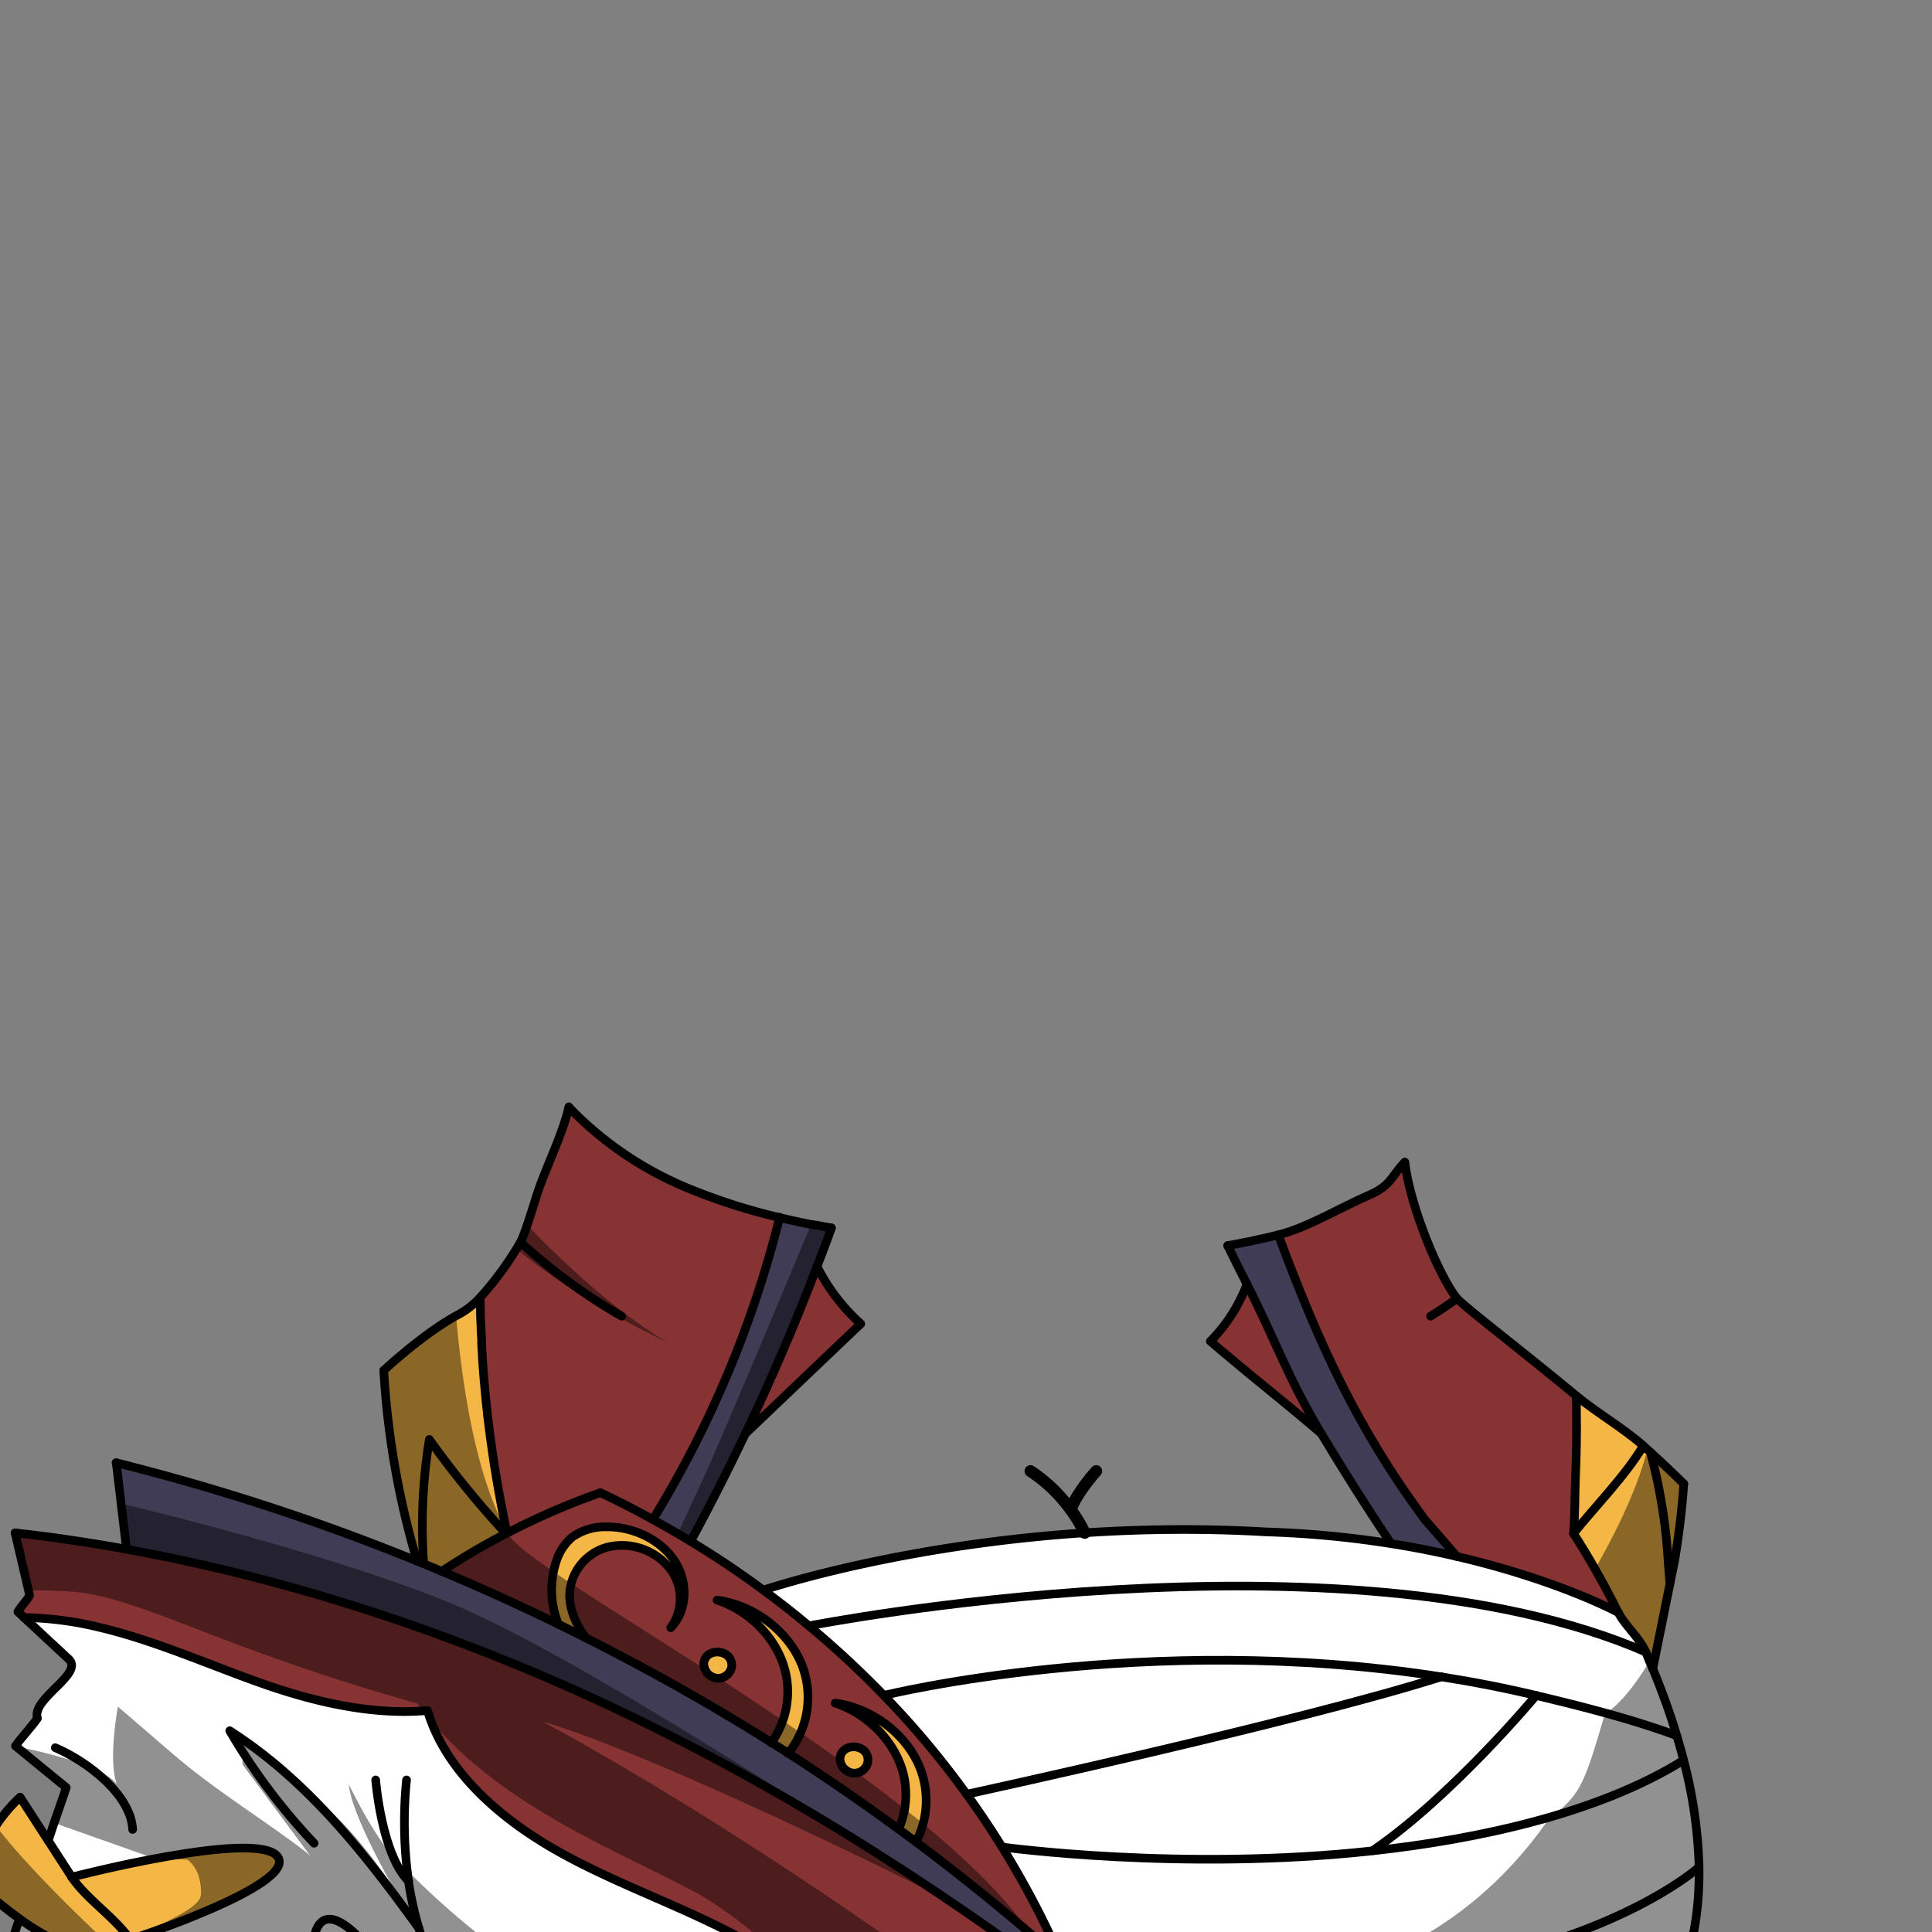 <svg xmlns="http://www.w3.org/2000/svg" viewBox="0 0 432 432">
  <rect x="0" y="0" width="432" height="432" fill="#808080" stroke="none"/>
  <defs>
    <style>.BUNTAI_BEAR_OUTFIT_BEAR_OUTFIT_23_cls-1{isolation:isolate;}.BUNTAI_BEAR_OUTFIT_BEAR_OUTFIT_23_cls-2{fill:#fff;}.BUNTAI_BEAR_OUTFIT_BEAR_OUTFIT_23_cls-3{fill:#f4b645;}.BUNTAI_BEAR_OUTFIT_BEAR_OUTFIT_23_cls-4{fill:#85ff43;}.BUNTAI_BEAR_OUTFIT_BEAR_OUTFIT_23_cls-5{fill:#873233;}.BUNTAI_BEAR_OUTFIT_BEAR_OUTFIT_23_cls-6{fill:#403c56;}.BUNTAI_BEAR_OUTFIT_BEAR_OUTFIT_23_cls-7,.BUNTAI_BEAR_OUTFIT_BEAR_OUTFIT_23_cls-9{fill:none;stroke:#000;stroke-linecap:round;stroke-linejoin:round;}.BUNTAI_BEAR_OUTFIT_BEAR_OUTFIT_23_cls-7{stroke-width:1.93px;}.BUNTAI_BEAR_OUTFIT_BEAR_OUTFIT_23_cls-8{opacity:0.43;mix-blend-mode:multiply;}.BUNTAI_BEAR_OUTFIT_BEAR_OUTFIT_23_cls-9{stroke-width:2.66px;}</style>
  </defs>
  <g class="BUNTAI_BEAR_OUTFIT_BEAR_OUTFIT_23_cls-1">
    <g id="outfit">
      <path class="BUNTAI_BEAR_OUTFIT_BEAR_OUTFIT_23_cls-2" d="M202.1,464.06l0,0s0,0,0,0a3.94,3.94,0,0,0-.36-.45,1.28,1.28,0,0,0-.23-.29c-.27-.36-.56-.72-.86-1.09a.87.87,0,0,0-.13-.15l-.14-.16a3.11,3.11,0,0,0-.23-.28c-.27-.35-.56-.69-.86-1a1.38,1.38,0,0,0-.23-.26,7,7,0,0,0-.44-.54l-.48-.53a4.3,4.3,0,0,0-.41-.47l-.15-.15s0,0,0,0a.08.08,0,0,0,0-.05s0,0,0,0l-.07-.06,0,0c-.15-.18-.31-.34-.47-.53l-.46-.51c-.19-.21-.37-.42-.57-.61s-.3-.32-.46-.49c-.29-.33-.6-.65-.92-1s-.42-.44-.62-.65-.55-.57-.84-.85a2.91,2.91,0,0,0-.31-.3s-.07-.06-.11-.1c-.41-.43-.85-.84-1.28-1.27a1.39,1.39,0,0,0-.21-.21l-.56-.53-.28-.26a7.33,7.33,0,0,0-.64-.59q-.69-.66-1.41-1.29l-.22-.19-.33-.31-.57-.47c-.2-.2-.42-.39-.63-.57s-.43-.38-.66-.56l0,0a.41.41,0,0,1-.1-.09l-.58-.47a1.22,1.22,0,0,0-.26-.22c-.47-.38-.93-.78-1.41-1.14-.21-.18-.43-.36-.66-.53l-.07-.07-.06,0a2,2,0,0,0-.23-.18,2.49,2.49,0,0,0-.31-.23c-.21-.17-.44-.37-.67-.53s-.74-.57-1.11-.84-.77-.59-1.16-.87c-.7-.52-1.41-1-2.12-1.51a1,1,0,0,0-.18-.13l-.48-.33c-.24-.16-.46-.32-.69-.46l0,0c-.3-.22-.62-.42-.92-.62l-.11-.08-1-.67c-.58-.39-1.17-.76-1.77-1.12l-.61-.39-1.13-.67-.54-.33a2,2,0,0,0-.29-.15l-.43-.26-.32-.2-1.34-.76c-13.34-7.46-28-12.35-41.45-19.71-.79-.44-1.58-.88-2.36-1.34l-.6-.35-.77-.47c-.42-.24-.83-.5-1.24-.76l-.83-.53-1-.65-.2-.13a2.29,2.29,0,0,1-.29-.18l-.11-.09a1.38,1.38,0,0,1-.25-.17,3.08,3.08,0,0,1-.48-.32l-.48-.32,0-.05-.61-.42-.4-.28-1.42-1.05-1-.78c-.46-.35-.91-.71-1.35-1.07-.2-.15-.39-.31-.56-.46-.57-.46-1.1-.92-1.64-1.4l-.13-.12c-.57-.5-1.14-1-1.68-1.54-.74-.71-1.46-1.43-2.17-2.17l-.3-.32c-.18-.18-.34-.38-.52-.57l0-.05h0a.28.28,0,0,0-.07-.09.09.09,0,0,1,0-.06c-.12-.13-.24-.24-.34-.37-.61-.67-1.2-1.37-1.75-2.07a.6.6,0,0,1-.11-.12,1.12,1.12,0,0,1-.16-.22l-.81-1-.09-.12c0-.08-.1-.14-.15-.22l-.18-.23a3.34,3.34,0,0,1-.32-.48c-.19-.27-.39-.54-.57-.82l-.18-.27c-.11-.15-.2-.32-.31-.48l-.33-.51a1.26,1.26,0,0,0-.11-.17c-.07-.13-.15-.25-.23-.38a.79.79,0,0,0,0-.09c-.23-.37-.45-.75-.65-1.12s-.42-.75-.61-1.13c0-.09-.1-.18-.14-.28s0,0,0-.05c-.08-.16-.15-.3-.22-.46-.27-.54-.52-1.08-.75-1.64a2,2,0,0,1-.11-.26c-.18-.41-.34-.81-.5-1.23,0-.05-.05-.1-.07-.16-.13-.39-.28-.78-.41-1.17s-.26-.76-.38-1.16l-1,.08-.52,0a4.28,4.28,0,0,1-.52,0c-.3,0-.61,0-.93,0h-.67C80.64,383,69,380.11,58.23,376.3c-11.9-4.23-23.54-9.43-35.81-12.38a76.22,76.22,0,0,0-17.08-2.24h0c3.35,3.13,6.63,6.16,10,9.31,3.52,3.3-8.43,8.81-7,13.23-.77,1.06-1.61,2.07-2.45,3.09s-1.7,2-2.46,3.1c3.88,3.22,7.46,6.07,11.35,9.28-.84,2.6-1.79,5.23-2.69,7.84-.37,1.08-.73,2.17-1.09,3.26-.09.24-.17.5-.26.75L4.32,429.07l0,0c-.17.52-.35,1-.52,1.52s-.34,1-.5,1.53-.33,1-.48,1.53c-.34,1.07-.66,2.16-.95,3.24-.05.16-.08.31-.12.47-.11.41-.22.84-.32,1.25-.13.56-.28,1.13-.41,1.68a.59.59,0,0,1,0,.13c-.1.48,3.79,1,3.71,1.43-.13.71-.28,1.43-.39,2.14,0,.39-.11.78-.16,1.15-.18,1.32-.31,2.64-.39,4,0,.57-.06,1.15-.07,1.73v.05c0,1.06,0,2.12,0,3.2l.52,10H202.1Z" />
      <path class="BUNTAI_BEAR_OUTFIT_BEAR_OUTFIT_23_cls-3" d="M62.11,415.21C66.43,421.55,29,433.73,29,433.73c-3-4.66-10-9.34-13-14C16,419.73,57.8,408.88,62.11,415.21Z" />
      <path class="BUNTAI_BEAR_OUTFIT_BEAR_OUTFIT_23_cls-3" d="M42.47,444.08,42.3,444c-.45-.17-7.62-.35-8-.52-9.59-3.82-22-8.57-29.95-14.45a129.2,129.2,0,0,1-10.18-8.32,31,31,0,0,1,4.93-12.5,36.35,36.35,0,0,1,5.39-6.37c2.08,3.22,4.17,6.46,6.26,9.68q2.64,4.09,5.29,8.18c3,4.67,10,9.34,13.05,14,1.93,3,10.6,6,12.53,9Z" />
      <path class="BUNTAI_BEAR_OUTFIT_BEAR_OUTFIT_23_cls-4" d="M200.93,409c1.29.94,2.56,1.88,3.83,2.83a18.6,18.6,0,0,1-4.21,5.39L197,415A18.43,18.43,0,0,0,200.93,409Z" />
      <path class="BUNTAI_BEAR_OUTFIT_BEAR_OUTFIT_23_cls-4" d="M237.5,438.6c.92,2.14,1.8,4.27,2.64,6.44-12.84-9.73-26-19-39.59-27.78a18.6,18.6,0,0,0,4.21-5.39Q221.74,424.54,237.5,438.6Z" />
      <path class="BUNTAI_BEAR_OUTFIT_BEAR_OUTFIT_23_cls-3" d="M187.85,392.91c.66-3.5,6.64-2.87,6.21,1a3.05,3.05,0,0,1-3.44,2.51A3.28,3.28,0,0,1,187.85,392.91Z" />
      <path class="BUNTAI_BEAR_OUTFIT_BEAR_OUTFIT_23_cls-4" d="M200.93,409s0,0,0,0a18.78,18.78,0,0,1-3.9,5.82L197,415a540.61,540.61,0,0,0-62.87-34.53c-33.72-15.61-69.44-27.43-105.84-34q-.6-5.12-1.21-10.23c-.37-3-.72-6.07-1.08-9.1a496.4,496.4,0,0,1,67.31,22l1.48.59,4,1.67q13.22,5.55,26.13,11.86c2.07,1,4.15,2.05,6.21,3.1q21.24,10.72,41.37,23.4l3.77,2.39c1.82,1.18,3.64,2.36,5.45,3.57,1.32.86,2.64,1.74,3.94,2.63l.52.34,2.33,1.59c3.12,2.13,6.2,4.3,9.27,6.51.13.09.26.18.38.28.48.34.95.69,1.42,1S200.46,408.71,200.93,409Z" />
      <path class="BUNTAI_BEAR_OUTFIT_BEAR_OUTFIT_23_cls-3" d="M157.39,371.7a3.28,3.28,0,0,0,2.76,3.53,3.07,3.07,0,0,0,3.45-2.51C164,368.82,158.05,368.19,157.39,371.7Z" />
      <path class="BUNTAI_BEAR_OUTFIT_BEAR_OUTFIT_23_cls-3" d="M135.58,341.39a12.65,12.65,0,0,0-7.67,2.33,11.66,11.66,0,0,0-3.55,5.45,20.35,20.35,0,0,0,.51,14c2.07,1,4.15,2.05,6.21,3.1-2.41-3.13-4-6.89-3.66-10.59a11.46,11.46,0,0,1,8.89-9.89,13.72,13.72,0,0,1,13.45,4.86,11,11,0,0,1,.22,13.26c3.82-3.9,3.92-10.44.7-15.15S141.38,341.32,135.58,341.39Z" />
      <path class="BUNTAI_BEAR_OUTFIT_BEAR_OUTFIT_23_cls-3" d="M160.34,357.79c7.32,2.4,13.3,8.55,15.17,15.6a19.44,19.44,0,0,1-3.06,16.31c1.27.79,2.52,1.59,3.77,2.39a20,20,0,0,0,3.21-19.48C176.56,365,168.79,358.93,160.34,357.79Z" />
      <path class="BUNTAI_BEAR_OUTFIT_BEAR_OUTFIT_23_cls-3" d="M205.8,395.68c-2.87-7.64-10.64-13.68-19.09-14.82,7.32,2.4,13.32,8.55,15.18,15.59a19.26,19.26,0,0,1-1,12.59c1.29.94,2.56,1.88,3.83,2.83A20,20,0,0,0,205.8,395.68Z" />
      <path class="BUNTAI_BEAR_OUTFIT_BEAR_OUTFIT_23_cls-5" d="M246.44,464.07H202.12l0,0a117.59,117.59,0,0,0-34.94-29.87c-13.34-7.46-28-12.35-41.45-19.7-12.64-7-24.56-16.91-29.34-29.68-.29-.77-.56-1.53-.79-2.32l-1,.07c-12.05.86-24.73-2.14-36.31-6.25-11.91-4.24-23.54-9.43-35.82-12.38a75.41,75.41,0,0,0-17.08-2.23L4,360.4c.73-1.24,2-2.43,2.69-3.67-.08-.36-.18-.73-.26-1.08-1-4.31-2-8.61-3-12.9q12.47,1.39,24.86,3.66c36.4,6.59,72.12,18.41,105.84,34A540.61,540.61,0,0,1,197,415l3.59,2.3,3.35,2.17,1.27.85,1.68,1.11,1.51,1,3.5,2.35.85.57s0,0,0,0h0q14,9.48,27.38,19.68h0A184.09,184.09,0,0,1,246.44,464.07Z" />
      <path class="BUNTAI_BEAR_OUTFIT_BEAR_OUTFIT_23_cls-5" d="M235.48,434.11c-.42-.9-.84-1.8-1.28-2.7q-1.81-3.77-3.79-7.45c-.21-.39-.42-.79-.64-1.18-.84-1.56-1.71-3.1-2.6-4.64q-1.51-2.61-3.11-5.18c-.62-1-1.25-2-1.88-3h0l-.66-1q-2.56-3.94-5.34-7.77-2-2.79-4.12-5.5c-1.41-1.82-2.85-3.6-4.32-5.37h0q-4.8-5.78-10.08-11.22c-1.05-1.08-2.11-2.16-3.18-3.21-.62-.62-1.25-1.23-1.88-1.84s-1.14-1.11-1.72-1.65l-.69-.65-.68-.63-.87-.81-.65-.59-1-.92c-.94-.85-1.89-1.68-2.84-2.5l-.65-.57c-.85-.73-1.7-1.46-2.56-2.17l-.57-.47c-.63-.54-1.28-1.07-1.93-1.59-.83-.68-1.68-1.36-2.53-2q-.79-.63-1.59-1.23l-.42-.32a.1.1,0,0,0-.07-.05l-.48-.38-2.6-1.94c-1.1-.81-2.21-1.62-3.33-2.41-.88-.63-1.76-1.25-2.65-1.86-1.56-1.07-3.13-2.12-4.73-3.16l-1.4-.91c-.68-.44-1.38-.87-2.07-1.3l-2.09-1.28c-.83-.5-1.66-1-2.5-1.49l-.19-.11-.2-.11h0c-.39-.24-.79-.47-1.19-.7l-.12-.07-.44-.26-1.09-.62-.21-.12-2.54-1.4q-5.76-3.17-11.73-6c-1.79.62-3.56,1.28-5.32,2h0l-2.19.88-.29.12-.77.32a3.93,3.93,0,0,0-.43.18l-1.38.58-.65.28-1.4.62c-.34.14-.67.29-1,.45l-.71.32-.36.17-1.67.79-1,.46-1,.48c-.89.43-1.78.88-2.66,1.34l-.18.08-.16.1-.38.19-.19.1a1.18,1.18,0,0,0-.19.11l-.76.39-.2.1-1,.56-.27.14-.24.14c-.75.41-1.49.83-2.23,1.25l-.34.2h0l-1.29.74-.14.08,0,0-.91.54c-.45.26-.89.53-1.33.8-.76.46-1.52.93-2.27,1.41l-.81.51-1,.66-.67.44h0s0,0,0,0l3.28,1.4,2.47,1.07c.83.35,1.65.71,2.47,1.08,1.09.48,2.18,1,3.27,1.46.82.36,1.64.73,2.45,1.11h0l0,0q1.5.67,3,1.38,4.57,2.11,9.11,4.33l-.15-.4c-.14-.36-.26-.72-.37-1.09-.07-.22-.14-.44-.2-.66a3.6,3.6,0,0,1-.12-.44c0-.15-.08-.3-.11-.45a19.61,19.61,0,0,1-.39-2.14l0-.19v-.17c0-.1,0-.2,0-.3,0-.25,0-.51-.06-.76s0-.23,0-.35,0-.23,0-.35a.14.14,0,0,1,0-.09c0-.14,0-.27,0-.41a.06.06,0,0,1,0-.06c0-.18,0-.4,0-.58s0-.53,0-.8a.88.88,0,0,1,0-.16c0-.39.07-.77.13-1.15,0-.22,0-.44.09-.66s0-.21.07-.32a3,3,0,0,1,.07-.32c.12-.58.27-1.16.44-1.72,0-.16.09-.31.14-.45a14.4,14.4,0,0,1,.62-1.53,13.72,13.72,0,0,1,.78-1.45c.14-.23.3-.46.46-.68a9,9,0,0,1,1.08-1.23,6.66,6.66,0,0,1,.62-.56l.2-.14a2.48,2.48,0,0,1,.26-.19,1.59,1.59,0,0,1,.27-.18,9.67,9.67,0,0,1,1-.53,2.72,2.72,0,0,1,.46-.21,4.58,4.58,0,0,1,.46-.2,4.5,4.5,0,0,1,.48-.16l.49-.15a5.73,5.73,0,0,1,.84-.21l.22-.05c.32-.06.64-.12,1-.16s.69-.08,1-.11.69-.05,1-.05a19.43,19.43,0,0,1,8.61,1.95l1,.51s0,0,0,0c.31.18.62.36.92.56s.6.4.89.61a17.65,17.65,0,0,1,1.64,1.36,14,14,0,0,1,1.43,1.56c.22.28.43.56.63.85a13.23,13.23,0,0,1,.88,1.49l.18.38c.14.28.25.56.36.84s.23.63.33.95c0,.05,0,.1,0,.15.07.21.12.42.17.63,0,.06,0,.13,0,.19a8.65,8.65,0,0,1,.16.86c0,.32.09.64.11,1s0,.63,0,.94v0c0,.2,0,.4,0,.61s0,.42-.05.63a5,5,0,0,1-.06.54c0,.19-.06.38-.1.57s-.09.44-.15.66a.83.83,0,0,1,0,.15,2.29,2.29,0,0,1-.08.28q-.09.32-.21.63c-.07.19-.14.37-.22.55a9.1,9.1,0,0,1-.46.94c-.09.17-.19.34-.29.5s-.37.55-.58.82l0,0a8.09,8.09,0,0,1-.67.76,7.49,7.49,0,0,0,.45-.65,7.84,7.84,0,0,0,.41-.69l0-.06c.12-.22.23-.46.33-.69s.14-.35.2-.53l.15-.45a.66.66,0,0,0,.06-.2,2.24,2.24,0,0,0,.1-.37,6.54,6.54,0,0,0,.18-.88c0-.16,0-.33.07-.49a1.15,1.15,0,0,0,0-.26,1.94,1.94,0,0,0,0-.24,11.45,11.45,0,0,0-2.29-7.7,10.74,10.74,0,0,0-1-1.14c-.18-.18-.36-.36-.55-.53s-.19-.17-.3-.25l-.29-.24a11.05,11.05,0,0,0-1.27-.88q-.4-.25-.84-.48a3.17,3.17,0,0,0-.41-.21l-.3-.14a4.83,4.83,0,0,0-.52-.23l-.44-.17a.52.52,0,0,0-.16-.06c-.22-.08-.43-.15-.65-.21l-.48-.14a13.19,13.19,0,0,0-2.56-.44l-.38,0a10.46,10.46,0,0,0-1.12,0h-.22a10.83,10.83,0,0,0-1.29.14l-.67.14-.32.08a7,7,0,0,0-.69.19l-.69.25c-.3.12-.59.25-.88.39l-.09,0a6.51,6.51,0,0,0-.69.39c-.26.15-.51.32-.76.49l-.17.12-.35.28-.14.11,0,0,0,0a10.32,10.32,0,0,0-1.17,1.12,3.65,3.65,0,0,0-.31.36,4.54,4.54,0,0,0-.39.48c-.14.18-.27.36-.39.55l-.08.11a.61.61,0,0,0-.07.1s0,0,0,.05l-.06.1,0,0c0,.08-.09.16-.14.24l-.23.42,0,0a3.78,3.78,0,0,0-.17.35.14.14,0,0,0,0,.06c-.05.1-.09.2-.13.3h0a.13.13,0,0,0,0,.08c-.08.18-.15.35-.21.53l0,.1c-.08.25-.16.49-.23.74s-.13.56-.18.84h0a8.62,8.62,0,0,0-.11.87,10.81,10.81,0,0,0,0,1.71c0,.16,0,.31,0,.47s0,.35.07.52,0,.21,0,.32a4.63,4.63,0,0,0,.09.49c0,.21.09.42.14.63s.09.32.13.49l.22.65c.06.16.11.31.18.47s.2.5.31.75c.19.43.4.85.62,1.27s.33.6.51.89c.08.13.16.26.25.38.18.29.37.57.56.84a.35.35,0,0,0,.05.08h0l.44.6c1.21.6,2.4,1.21,3.6,1.84a1.91,1.91,0,0,1,.28.15l2,1,.37.19c1.45.75,2.88,1.51,4.31,2.28s2.93,1.57,4.38,2.37L149.3,376c1.15.64,2.3,1.28,3.44,1.93,1.49.84,3,1.7,4.46,2.56h0l1,.57,1,.59c.7.4,1.39.81,2.08,1.23l1.06.63.36.21.61.37c.24.13.47.27.71.43h0a.15.15,0,0,1,.07.05l.23.14c1,.61,2,1.23,3.07,1.86h0l5,3.14h0a1.43,1.43,0,0,0,.15-.22h0l.16-.22c.22-.31.42-.62.62-.94s.41-.7.59-1.06a17.33,17.33,0,0,0,.77-1.7,2.81,2.81,0,0,0,.13-.33c0-.12.1-.24.14-.36s0-.11.07-.17h0l0-.13c.09-.26.16-.51.24-.78s.08-.28.13-.43h0c.1-.38.19-.77.27-1.16.05-.21.08-.41.12-.62s0-.31.07-.46l0-.17c0-.1,0-.2,0-.29v0s0,0,0,0a2.11,2.11,0,0,1,0-.26v0c0-.1,0-.2,0-.3,0-.44.07-.88.08-1.32s0-1.06,0-1.58-.1-1.22-.2-1.85h0c-.05-.31-.11-.61-.18-.91s-.06-.3-.1-.45l-.12-.46-.18-.66a20.33,20.33,0,0,0-1.94-4.41c-.18-.3-.36-.6-.55-.89l-.19-.29-.36-.53-.24-.32-.33-.43q-.37-.5-.78-1a2.73,2.73,0,0,0-.23-.25l-.36-.4c-.16-.18-.34-.36-.51-.53l-.52-.52c-.19-.18-.38-.36-.58-.53s-.39-.35-.59-.51-.38-.32-.58-.47l-.6-.46c-.22-.17-.45-.33-.68-.49s-.68-.45-1-.67l-.94-.55-1-.5-1-.46-.44-.18a3.38,3.38,0,0,0-.44-.18c-.38-.15-.76-.28-1.14-.41a22.3,22.3,0,0,1,3.13.65q.48.13,1,.3c.34.1.67.22,1,.35s.65.25,1,.39.64.28.95.43l.86.43,1,.55c.3.18.6.36.89.55s.52.33.77.51.47.33.7.51.67.51,1,.78.61.52.91.79l.48.45a22.87,22.87,0,0,1,1.78,1.91q.27.32.51.63l.36.47q.54.74,1,1.5l.3.5c.19.34.38.68.56,1,.09.17.17.33.25.51l.24.53c.08.18.16.35.23.53l.21.53c.19.5.35,1,.49,1.51.05.17.09.35.14.52.11.42.21.84.28,1.27l.06.34a19,19,0,0,1,.27,3.27c0,.32,0,.64,0,1a11.9,11.9,0,0,1-.1,1.32c0,.13,0,.25-.05.38v0a.41.41,0,0,1,0,.11c0,.2-.06.4-.1.6s-.05.33-.08.49,0,.23-.08.34-.05.22-.07.33a1.67,1.67,0,0,1-.08.3c-.05.24-.12.48-.19.72a1,1,0,0,1-.07.23,1.71,1.71,0,0,1-.09.3,1,1,0,0,1-.08.24c-.12.38-.26.76-.41,1.14l-.14.35,0,0h0a.34.34,0,0,1-.05.11,4,4,0,0,1-.21.47c-.17.38-.36.76-.57,1.13-.11.2-.22.4-.34.6,0,0,0,0,0,.06l-.18.3c-.06.1-.12.2-.19.3l-.33.49-.36.48s0,0-.05.06a3.28,3.28,0,0,1-.27.38.24.24,0,0,1-.06.08l0,.05,0,0-.08.09,0,0h0l1.25.81,1.89,1.23,1.16.76.81.53.34.22,0,0,.46.31.19.13.44.29h0l.46.31,1.51,1h0l1.08.72.26.17.77.53,1.55,1.06h0l.25.18q2.41,1.65,4.8,3.33l1.05.74.28.21a2.4,2.4,0,0,1,.26.18c.1.07.21.14.32.23l2.14,1.52.16.12c.14.1.27.18.39.28l1.24.9,0,0a.21.21,0,0,0,.08.06s0,0,.05,0l0,0,.35.25.2.15.15.11.69.5h0c.11-.23.21-.47.3-.71s.14-.36.2-.54.13-.36.18-.54l.07-.22a3.31,3.31,0,0,0,.12-.42c.05-.17.1-.35.14-.53s.1-.38.13-.56.05-.23.08-.35.08-.4.11-.6a.52.52,0,0,1,0-.11v0s0-.08,0-.13.07-.4.09-.6a1.49,1.49,0,0,0,0-.21l0-.24c0-.31,0-.62.06-.92s0-.73,0-1.1V401c0-.16,0-.33,0-.48s0-.2,0-.3a.13.13,0,0,0,0-.06c0-.34,0-.66-.09-1s-.07-.56-.12-.84-.11-.6-.17-.92c0-.15-.06-.3-.1-.45l-.12-.46-.18-.66a19,19,0,0,0-1-2.56c-.12-.26-.25-.52-.38-.78l-.41-.76c-.13-.23-.26-.46-.4-.68l-.43-.68-.25-.36a22.18,22.18,0,0,0-2-2.53q-.48-.53-1-1a24.11,24.11,0,0,0-5-3.71l-.42-.23c-.24-.14-.49-.26-.74-.38s-.51-.25-.76-.36-.51-.23-.77-.33l-.79-.3c-.21-.09-.42-.16-.63-.23h0c.25,0,.51.07.76.12.53.09,1.05.2,1.57.32s1,.27,1.54.43.86.29,1.29.46l.43.17c.34.14.69.28,1,.44l.95.46.32.17q.54.29,1.08.6l.57.35.56.36.55.38.54.39a25.39,25.39,0,0,1,2,1.69l.47.45.47.47c.31.31.61.63.89,1s.67.8,1,1.21a21.12,21.12,0,0,1,3,5.38c.19.51.36,1,.51,1.56l.1.4a16.09,16.09,0,0,1,.39,1.93c0,.24.08.48.1.72a2.45,2.45,0,0,1,0,.38c0,.26,0,.54.06.8a18,18,0,0,1,0,1.94.61.61,0,0,1,0,.14v0a2.53,2.53,0,0,1,0,.28c0,.39-.06.78-.11,1.16s-.1.8-.18,1.19-.13.69-.22,1a3.15,3.15,0,0,1-.11.44.22.22,0,0,0,0,.08h0c0,.09-.06.19-.1.28a10.23,10.23,0,0,1-.35,1.11,1.42,1.42,0,0,1-.1.29.45.45,0,0,1,0,.11.61.61,0,0,1,0,.12,5.48,5.48,0,0,1-.23.56.31.31,0,0,1,0,.12c0,.08-.07.16-.11.25s-.14.33-.22.5-.24.51-.37.76h0c1.35,1,2.7,2,4,3l.2.15.3.22.15.12.15.12,1.8,1.38s0,0,.05,0l.55.43.41.32h0l.07.05s0,0,0,0q2.24,1.74,4.45,3.5l.06,0,1.1.88c.67.53,1.33,1.07,2,1.61l.12.1,2,1.61q3.39,2.76,6.71,5.6l1.13,1,.08.07a.05.05,0,0,1,0,0h0s0,0,0,0h0l0,0a0,0,0,0,1,0,0h0a.13.13,0,0,1,.07.06l1.73,1.49a.1.1,0,0,1,.05,0c.78.66,1.55,1.33,2.31,2l3,2.69C236.83,437.09,236.17,435.59,235.48,434.11ZM160.39,369.4l.45,0a3,3,0,0,1,.73.16l.34.13a1.24,1.24,0,0,1,.2.1,1.28,1.28,0,0,1,.25.15,2.75,2.75,0,0,1,.65.59,1.37,1.37,0,0,1,.18.24,2.37,2.37,0,0,1,.23.48,2.29,2.29,0,0,1,.12.37,3.39,3.39,0,0,1,.05,1.07,1.13,1.13,0,0,1,0,.18,1.16,1.16,0,0,1,0,.18,1,1,0,0,1-.08.25,1.12,1.12,0,0,1-.11.25,2,2,0,0,1-.11.2,3.32,3.32,0,0,1-.26.36h0a2.76,2.76,0,0,1-.29.3l-.12.1a1.57,1.57,0,0,1-.26.19,2.2,2.2,0,0,1-.26.15,1.23,1.23,0,0,1-.31.14l-.16.06-.16,0s0,0-.07,0l0,0h-.09l-.33.05h0a3,3,0,0,1-.52,0l-.15,0-.28-.05a2.25,2.25,0,0,1-.44-.14s-.05,0-.08,0l0,0-.1-.05,0,0-.1,0,0,0-.05,0,0,0-.15-.09s0,0,0,0l-.15-.12,0,0a2.78,2.78,0,0,1-.71-.72,2.38,2.38,0,0,1-.18-.3,1.19,1.19,0,0,1-.12-.22l-.07-.16h0c0-.09-.06-.17-.08-.25a2.68,2.68,0,0,1-.08-1.16h0a1.59,1.59,0,0,1,.09-.33,2.32,2.32,0,0,1,.26-.6,1.77,1.77,0,0,1,.17-.24l.12-.14.1-.11s0,0,0,0,0-.06.08-.07h0l.21-.17a1.14,1.14,0,0,1,.23-.15l.24-.13a.94.94,0,0,1,.23-.1,2.81,2.81,0,0,1,.69-.18h.1Zm27.43,24v-.18a.66.66,0,0,1,0-.14v0a.66.66,0,0,0,0-.14,2.3,2.3,0,0,1,.41-1,1,1,0,0,1,.12-.16l.09-.11a.41.41,0,0,1,.09-.1l.2-.2a3.7,3.7,0,0,1,.46-.31,1.57,1.57,0,0,1,.32-.15,1.93,1.93,0,0,1,.34-.11l.34-.08.24,0a3.67,3.67,0,0,1,1.58.17l.34.13a3.25,3.25,0,0,1,.45.25,2.75,2.75,0,0,1,.65.59,1.37,1.37,0,0,1,.18.24,2.65,2.65,0,0,1,.23.48,2.29,2.29,0,0,1,.12.37,3.39,3.39,0,0,1,.05,1.07,3,3,0,0,1-.11.52,1.22,1.22,0,0,1-.1.24,1,1,0,0,1-.07.15,3.08,3.08,0,0,1-.32.48l-.06.08-.15.15a2.45,2.45,0,0,1-.46.38l-.27.16-.29.14a1.66,1.66,0,0,1-.29.1l-.08,0-.14,0-.15,0-.18,0H191a2.72,2.72,0,0,1-.42,0,3.07,3.07,0,0,1-1.37-.56l-.24-.19a1.51,1.51,0,0,1-.23-.21,2.09,2.09,0,0,1-.2-.22,1.84,1.84,0,0,1-.17-.22c-.07-.1-.13-.21-.19-.31h0c-.07-.12-.12-.26-.18-.39l-.06-.16a2.57,2.57,0,0,1-.14-.61,1,1,0,0,0,0-.17Z" />
      <path class="BUNTAI_BEAR_OUTFIT_BEAR_OUTFIT_23_cls-2" d="M379.91,417.47c.21,12.68-2.53,25.24-10.25,36.12h0c-2.08,3-6.56,5.79-9.44,8.46a136.9,136.9,0,0,1-24.19,2H264.19c-.51-.42-1-.83-1.52-1.23-1-.83-2-1.66-3-2.48L260,460q-7.37-7.51-15.13-14.7-3.61-3.39-7.35-6.71c-.65-1.51-1.32-3-2-4.49A199.93,199.93,0,0,0,224.07,413q-3.72-6-7.9-11.77-4-5.58-8.44-10.88-4.8-5.78-10.07-11.22a212.32,212.32,0,0,0-16.74-15.54c-3.3-2.78-6.71-5.45-10.19-8h0s49-16.71,112.42-13a221.23,221.23,0,0,1,27.47,2.56c5.43.84,10.49,1.85,15.16,2.94,19.62,4.58,32.16,10.53,35.29,12.11l.35.17.41.22h0c1.34,2.72,4.75,5.66,6.12,8.82h0l.21.49s0,0,0,.06l1.13,2.65c.07.18.15.35.22.53,1.93,4.69,3.79,9.74,5.37,15q.81,2.66,1.51,5.4A104.1,104.1,0,0,1,379.91,417.47Z" />
      <path class="BUNTAI_BEAR_OUTFIT_BEAR_OUTFIT_23_cls-3" d="M376.5,331.79c-.05.86-.12,1.72-.2,2.57-.1,1.28-.23,2.56-.37,3.83-.2,1.92-.44,3.82-.71,5.73-.24,1.72-.5,3.43-.79,5.15h0c0,.09,0,.17-.05.26a178.53,178.53,0,0,1-4.21,20.84q-.41,1.33-.81,2.43c-.31-.78-.69-1.67-1.14-2.66a.14.14,0,0,1,0-.06c-.07-.16-.15-.32-.22-.49h0c-1.22-2.63-4.82-5.81-6.53-9s-3.38-6.34-4.91-9.12l0,0c-2.31-4.18-4.17-7.41-4.56-8.13a.56.56,0,0,0-.05-.08l-.05-.08-.37-.17q.56-6.19.82-12.43.32-7.33.22-14.69c0-1.17,0-2.34-.07-3.51,4.33,3.6,10.78,7.38,15,11.18l.92.83.68.62C371.66,327.1,374.17,329.47,376.5,331.79Z" />
      <path class="BUNTAI_BEAR_OUTFIT_BEAR_OUTFIT_23_cls-6" d="M318.57,339.74l7.22,8.31c-4.67-1.09-9.73-2.1-15.16-2.94l.05-.48q-7.94-11.89-15.25-24.1c-7.35-12.23-10.2-20.75-16.61-33.39h0c-1.47-2.86-2.9-5.72-4.3-8.61,3.81-.68,7.59-1.47,11.31-2.4C294.73,299.94,303.11,318.8,318.57,339.74Z" />
      <path class="BUNTAI_BEAR_OUTFIT_BEAR_OUTFIT_23_cls-6" d="M185.91,274.57c-1,2.89-2.11,5.75-3.22,8.62h0q-7.24,19-16,37.33-5.8,12.21-12.24,24.1-4.19-2.55-8.5-4.89a240.17,240.17,0,0,0,28.34-67.57C178.14,273.1,182,273.89,185.91,274.57Z" />
      <path class="BUNTAI_BEAR_OUTFIT_BEAR_OUTFIT_23_cls-5" d="M278.82,287.14a36.28,36.28,0,0,1-8.18,12.77c9.61,8.19,15.17,12.43,24.79,20.62C288.08,308.3,285.23,299.78,278.82,287.14Z" />
      <path class="BUNTAI_BEAR_OUTFIT_BEAR_OUTFIT_23_cls-5" d="M166.7,320.53q12.9-12.28,25.77-24.56a43.27,43.27,0,0,1-9.78-12.77Q175.45,302.16,166.7,320.53Z" />
      <path class="BUNTAI_BEAR_OUTFIT_BEAR_OUTFIT_23_cls-3" d="M113.44,342.73l-.18.08-.17.09-.37.2-.19.1c-.16.07-.31.16-.47.24l-.48.26-.2.1-1,.56-.27.14-.24.14c-.75.41-1.49.83-2.23,1.25l-.34.19-.16.1c-.35.19-.7.39-1,.6l-.1.05-.14.08,0,0-.91.54c-.45.26-.89.53-1.33.8-.76.46-1.52.93-2.27,1.41s-1.2.77-1.8,1.17l-.67.44h0l-.06,0-4-1.67-.73-.3-.74-.29a188.23,188.23,0,0,1-7.45-42.64c4.8-4.42,11.06-9.39,16-12.11l.94-.5a18.75,18.75,0,0,0,4.64-3.69c0,.93,0,1.85.07,2.78q0,1.79.12,3.57c0,1,.08,2,.14,3,0,.33,0,.65,0,1,.05,1,.11,2,.18,2.93,0,.11,0,.22,0,.32.06.88.12,1.76.19,2.63s.12,1.57.19,2.36c0,.17,0,.34.05.5.1,1.18.21,2.37.33,3.55,0,0,0,.07,0,.1.11,1,.22,2.06.34,3.08,0,.37.07.73.12,1.09.13,1.11.27,2.23.42,3.34.09.73.19,1.46.29,2.19a2.63,2.63,0,0,0,.06.39c.18,1.32.37,2.65.58,4,0,.25.07.49.11.74.11.68.22,1.37.34,2.06Q112,336.25,113.44,342.73Z" />
      <path class="BUNTAI_BEAR_OUTFIT_BEAR_OUTFIT_23_cls-5" d="M361.84,360.55l-.41-.21-.06,0-.1-.06-.11-.05-.08,0h0l-1.53-.74-.23-.11-.16-.08c-.44-.2-.92-.43-1.46-.66l-.7-.32-.74-.32-.8-.35-.85-.36-.9-.37c-.61-.25-1.26-.52-1.94-.78l-2.15-.83-.17-.06-1-.38-.23-.08-.93-.34-.36-.13-1.44-.51-.72-.25-2.33-.78-1.61-.52h0l-.19-.07-1.47-.46h0c-1.14-.35-2.31-.7-3.53-1l-1.85-.52-1.62-.44-2.25-.59c-1.33-.34-2.69-.67-4.09-1l-7.22-8.31c-15.45-20.94-23.83-39.8-32.73-63.62,6.47-1.59,14.13-6.24,20.16-8.83,5.11-2.21,4.94-4.06,8.11-7.42,1.23,10.15,7.77,25.67,11.68,30.5,2.86,2.82,14.28,11.48,26.65,21.73,0,1.17.05,2.34.07,3.51q.09,7.35-.22,14.69-.25,6.22-.82,12.43l.37.17.05.08c.12.17.41.61.84,1.29l.35.56c.34.54.75,1.19,1.2,1.94.18.29.36.6.55.92.35.58.72,1.2,1.1,1.87l.75,1.31c.39.66.78,1.37,1.19,2.11l.61,1.1C359.53,356,360.67,358.2,361.84,360.55Z" />
      <path class="BUNTAI_BEAR_OUTFIT_BEAR_OUTFIT_23_cls-5" d="M107.37,290.12c.56-.57,1.1-1.18,1.64-1.81l1.08-1.3c.42-.52.83-1.05,1.22-1.58l.71-1c.94-1.3,1.78-2.55,2.47-3.61.13-.19.25-.38.36-.56.46-.72.84-1.33,1.11-1.78l.12-.2.33-.55.08-.15a2.31,2.31,0,0,0,.17-.35l.08-.17c.11-.26.27-.65.48-1.21.06-.15.12-.32.19-.51l.24-.7.55-1.6c.13-.39.28-.82.43-1.28.06-.2.13-.41.2-.62.34-1.05.72-2.27,1.16-3.69,1.75-5.71,5.91-13.87,7.25-20A78.32,78.32,0,0,0,154.71,266a133,133,0,0,0,19.59,6.2A240.17,240.17,0,0,1,146,339.74q-5.76-3.17-11.73-6c-1.79.62-3.56,1.28-5.32,2h0c-.76.29-1.52.6-2.28.91-1,.4-2,.82-3,1.24-3.47,1.49-6.87,3.11-10.21,4.83q-1.39-6.48-2.47-13c-.12-.69-.23-1.38-.34-2.06,0-.25-.08-.49-.11-.74-.21-1.32-.4-2.65-.58-4a2.63,2.63,0,0,1-.06-.39c-.1-.73-.2-1.46-.29-2.19-.15-1.11-.29-2.23-.42-3.34,0-.36-.09-.72-.12-1.09-.12-1-.23-2-.34-3.08,0,0,0-.06,0-.1-.12-1.18-.23-2.37-.33-3.55,0-.16,0-.33-.05-.5-.07-.79-.13-1.57-.19-2.36s-.13-1.75-.19-2.63c0-.1,0-.21,0-.32-.07-1-.13-1.95-.18-2.93,0-.31,0-.63,0-1-.06-1-.1-2-.14-3q-.08-1.78-.12-3.57c0-.93-.06-1.85-.07-2.78Z" />
      <path class="BUNTAI_BEAR_OUTFIT_BEAR_OUTFIT_23_cls-6" d="M260,460l-.33.35q-9.6-7.83-19.5-15.31h0q-13.42-10.19-27.38-19.68h0s0,0,0,0l-.85-.57c-1.16-.81-2.33-1.58-3.5-2.35l-1.51-1c-.57-.39-1.12-.76-1.68-1.11l-1.27-.85-3.35-2.17L197,415a540.61,540.61,0,0,0-62.87-34.53c-33.72-15.61-69.44-27.43-105.84-34q-.6-5.12-1.21-10.23c-.37-3-.72-6.07-1.08-9.1a496.4,496.4,0,0,1,67.31,22l1.48.59,4,1.67q13.22,5.55,26.13,11.86c2.07,1,4.15,2.05,6.21,3.1q21.24,10.72,41.37,23.4l3.77,2.39c1.82,1.18,3.64,2.36,5.45,3.57,1.32.86,2.64,1.74,3.94,2.63l.52.34,2.33,1.59c3.12,2.13,6.2,4.3,9.27,6.51.13.09.26.18.38.28.48.34.95.69,1.42,1s.93.67,1.4,1c1.29.93,2.56,1.88,3.83,2.83,1.62,1.21,3.22,2.42,4.82,3.66,1.21.9,2.41,1.83,3.59,2.77q3.89,3,7.67,6.1l2.43,2c1.17,1,2.31,1.91,3.46,2.88s2.28,1.93,3.42,2.9l.06.05.06.06q3.64,3.12,7.22,6.31,3.73,3.31,7.35,6.71Q252.61,452.5,260,460Z" />
      <path class="BUNTAI_BEAR_OUTFIT_BEAR_OUTFIT_23_cls-7" d="M260,460q-7.37-7.51-15.12-14.71-3.63-3.39-7.35-6.71-15.72-14-32.74-26.73c-1.27-.95-2.54-1.89-3.83-2.83q-12.08-8.84-24.71-17c-1.25-.8-2.5-1.6-3.77-2.39Q152.37,377,131.08,366.29c-2.06-1.05-4.14-2.08-6.21-3.1q-12.9-6.3-26.13-11.86l-4-1.67-1.48-.59a496.4,496.4,0,0,0-67.31-22" />
      <path class="BUNTAI_BEAR_OUTFIT_BEAR_OUTFIT_23_cls-7" d="M3.38,342.75q12.47,1.39,24.86,3.66c36.4,6.59,72.12,18.41,105.84,34A540.61,540.61,0,0,1,197,415l3.59,2.3,3.35,2.17,1.27.85c.56.35,1.11.72,1.68,1.11l1.51,1c1.17.77,2.34,1.54,3.5,2.35l.85.57s0,0,0,0h0q14,9.48,27.38,19.68" />
      <path class="BUNTAI_BEAR_OUTFIT_BEAR_OUTFIT_23_cls-7" d="M26,327.08c.36,3,.71,6.06,1.08,9.1.4,3.41.81,6.82,1.21,10.23" />
      <path class="BUNTAI_BEAR_OUTFIT_BEAR_OUTFIT_23_cls-7" d="M357.9,464.07H4.21l-.51-10c-.05-1.07-.06-2.13,0-3.19v-.05c0-.59,0-1.16.08-1.73.07-1.35.21-2.67.39-4,0-.38.1-.75.17-1.14.11-.72.24-1.44.38-2.16.09-.47-3.82-.94-3.71-1.42l0-.13c.12-.56.26-1.12.4-1.68.1-.41.21-.84.32-1.25l.12-.47c.29-1.09.6-2.17,1-3.24.15-.51.3-1,.48-1.53s.34-1,.5-1.52l.53-1.53" />
      <path class="BUNTAI_BEAR_OUTFIT_BEAR_OUTFIT_23_cls-7" d="M3.38,342.75c1,4.29,2,8.59,3,12.89.08.37.17.73.25,1.09C5.91,358,4.69,359.16,4,360.4c.46.43.92.87,1.37,1.28,3.35,3.13,6.63,6.16,10,9.31,3.52,3.3-8.43,8.81-7,13.23-.75,1.06-1.61,2.07-2.45,3.09s-1.7,2-2.46,3.1c3.88,3.22,7.46,6.07,11.35,9.28-.84,2.6-1.79,5.23-2.69,7.84-.37,1.08-.73,2.17-1.08,3.26-.1.24-.18.5-.27.75" />
      <path class="BUNTAI_BEAR_OUTFIT_BEAR_OUTFIT_23_cls-7" d="M42.47,444.08,42.3,444c-.45-.17-7.62-.35-8-.52-9.59-3.82-22-8.57-29.95-14.45a129.2,129.2,0,0,1-10.18-8.32,31,31,0,0,1,4.93-12.5,36.35,36.35,0,0,1,5.39-6.37c2.08,3.22,4.17,6.46,6.26,9.68q2.64,4.09,5.29,8.18c3,4.67,10,9.34,13.05,14,1.93,3,10.6,6,12.53,9Z" />
      <path class="BUNTAI_BEAR_OUTFIT_BEAR_OUTFIT_23_cls-7" d="M93.68,431.18c-12-16.57-24.8-33-42.31-44.18a136.57,136.57,0,0,0,18.86,25.15" />
      <path class="BUNTAI_BEAR_OUTFIT_BEAR_OUTFIT_23_cls-7" d="M29.66,409.07c-.37-7.6-9.79-15.06-17.3-18.28" />
      <path class="BUNTAI_BEAR_OUTFIT_BEAR_OUTFIT_23_cls-7" d="M5.34,361.69a76.13,76.13,0,0,1,17.08,2.23c12.27,2.95,23.91,8.15,35.81,12.38s25,7.28,37.35,6.18c4.14,13.89,16.73,24.63,30.13,32s28.11,12.24,41.45,19.7a117.27,117.27,0,0,1,35,29.89" />
      <path class="BUNTAI_BEAR_OUTFIT_BEAR_OUTFIT_23_cls-7" d="M134.24,333.78a159.89,159.89,0,0,0-20.8,9,2.81,2.81,0,0,0-.35.17,153.14,153.14,0,0,0-14.35,8.43" />
      <path class="BUNTAI_BEAR_OUTFIT_BEAR_OUTFIT_23_cls-7" d="M134.24,333.78q6,2.79,11.72,6,4.31,2.34,8.5,4.89c5.59,3.39,11,7,16.27,10.92,3.48,2.56,6.89,5.22,10.19,8a210.71,210.71,0,0,1,16.74,15.54q5.26,5.43,10.08,11.22,4.41,5.31,8.43,10.88,4.17,5.76,7.9,11.77a199.93,199.93,0,0,1,11.41,21.15q1,2.24,2,4.49" />
      <path class="BUNTAI_BEAR_OUTFIT_BEAR_OUTFIT_23_cls-7" d="M107.37,290.12q0,1.39.06,2.79,0,1.79.12,3.57c0,1,.08,2,.14,3,0,.33,0,.65,0,1,.05,1,.11,2,.18,2.93,0,.11,0,.22,0,.32.06.88.12,1.76.19,2.63s.12,1.57.19,2.36c0,.17,0,.34.05.5.1,1.18.21,2.37.33,3.55,0,0,0,.07,0,.1.11,1,.22,2.06.34,3.08,0,.37.07.73.12,1.09.13,1.11.27,2.23.42,3.34.09.73.19,1.46.29,2.19a2.63,2.63,0,0,0,.06.39c.18,1.32.37,2.65.58,4,0,.25.07.49.11.74.11.68.22,1.37.34,2.06q1.07,6.51,2.47,13" />
      <path class="BUNTAI_BEAR_OUTFIT_BEAR_OUTFIT_23_cls-7" d="M85.81,306.43a188.23,188.23,0,0,0,7.45,42.64" />
      <path class="BUNTAI_BEAR_OUTFIT_BEAR_OUTFIT_23_cls-7" d="M185.91,274.57l-2.68-.49-.89-.17-.14,0-.56-.11-.26,0-1.29-.27c-1-.2-2-.42-3-.64s-1.87-.42-2.8-.65a133,133,0,0,1-19.59-6.2,78.32,78.32,0,0,1-27.47-18.44" />
      <path class="BUNTAI_BEAR_OUTFIT_BEAR_OUTFIT_23_cls-7" d="M182.69,283.2q-7.24,19-16,37.33-5.8,12.21-12.24,24.1" />
      <path class="BUNTAI_BEAR_OUTFIT_BEAR_OUTFIT_23_cls-7" d="M185.91,274.57c-1,2.89-2.11,5.75-3.22,8.62" />
      <path class="BUNTAI_BEAR_OUTFIT_BEAR_OUTFIT_23_cls-7" d="M146,339.74a240.17,240.17,0,0,0,28.34-67.57" />
      <path class="BUNTAI_BEAR_OUTFIT_BEAR_OUTFIT_23_cls-7" d="M182.69,283.19h0A43.27,43.27,0,0,0,192.47,296q-12.9,12.27-25.77,24.56" />
      <path class="BUNTAI_BEAR_OUTFIT_BEAR_OUTFIT_23_cls-7" d="M94.74,349.66A120.4,120.4,0,0,1,96,321.87a216.51,216.51,0,0,0,17.09,21" />
      <path class="BUNTAI_BEAR_OUTFIT_BEAR_OUTFIT_23_cls-7" d="M116.41,277.77A125.55,125.55,0,0,0,139,294.3" />
      <path class="BUNTAI_BEAR_OUTFIT_BEAR_OUTFIT_23_cls-7" d="M351.83,342.9c.37-4.13.28-8.45.45-12.6q.33-7.33.22-14.69c0-1.17,0-2.34-.07-3.51" />
      <path class="BUNTAI_BEAR_OUTFIT_BEAR_OUTFIT_23_cls-7" d="M85.81,306.43c5.11-4.71,11.88-10,16.91-12.61a18.85,18.85,0,0,0,4.65-3.7,74,74,0,0,0,9-12.35l.08-.15s.7-1.05,3.5-10.13c1.75-5.71,5.91-13.87,7.25-20" />
      <path class="BUNTAI_BEAR_OUTFIT_BEAR_OUTFIT_23_cls-7" d="M376.5,331.79c-2.33-2.32-4.84-4.69-7.45-7.06l-1.6-1.45c-4.24-3.8-10.69-7.58-15-11.18-12.37-10.25-23.79-18.91-26.65-21.73-3.91-4.83-10.45-20.35-11.68-30.5" />
      <path class="BUNTAI_BEAR_OUTFIT_BEAR_OUTFIT_23_cls-7" d="M376.5,331.79c-.05.86-.12,1.72-.2,2.57-.1,1.28-.23,2.56-.37,3.83-.2,1.92-.44,3.82-.71,5.73-.24,1.72-.5,3.43-.79,5.15l-.06.26-4.21,20.84-.6,3" />
      <path class="BUNTAI_BEAR_OUTFIT_BEAR_OUTFIT_23_cls-7" d="M274.52,278.52c3.8-.68,7.58-1.47,11.31-2.4,6.47-1.59,14.13-6.24,20.16-8.83,5.11-2.21,4.94-4.06,8.11-7.42" />
      <path class="BUNTAI_BEAR_OUTFIT_BEAR_OUTFIT_23_cls-7" d="M278.82,287.13c-1.47-2.86-2.9-5.72-4.3-8.61" />
      <path class="BUNTAI_BEAR_OUTFIT_BEAR_OUTFIT_23_cls-7" d="M310.68,344.63q-7.94-11.89-15.25-24.1c-7.35-12.23-10.2-20.75-16.61-33.39" />
      <path class="BUNTAI_BEAR_OUTFIT_BEAR_OUTFIT_23_cls-7" d="M285.83,276.12c8.9,23.82,17.28,42.68,32.74,63.62l7.22,8.31" />
      <path class="BUNTAI_BEAR_OUTFIT_BEAR_OUTFIT_23_cls-7" d="M295.43,320.53c-9.62-8.19-15.18-12.43-24.79-20.62a36.28,36.28,0,0,0,8.18-12.77h0" />
      <path class="BUNTAI_BEAR_OUTFIT_BEAR_OUTFIT_23_cls-7" d="M369.66,453.59c7.72-10.88,10.46-23.44,10.25-36.12a104.1,104.1,0,0,0-3.46-23.92q-.7-2.74-1.51-5.4c-1.58-5.29-3.44-10.34-5.37-15-.07-.18-.15-.35-.22-.53l-1.13-2.65s0,0,0-.06l-.21-.49h0c-1.37-3.16-4.78-6.1-6.12-8.82" />
      <path class="BUNTAI_BEAR_OUTFIT_BEAR_OUTFIT_23_cls-7" d="M369.05,324.73A121.13,121.13,0,0,1,373,349.06l.39,5.13" />
      <path class="BUNTAI_BEAR_OUTFIT_BEAR_OUTFIT_23_cls-7" d="M367.45,323.28c-4.09,6.82-10.63,13.38-15.62,19.62l.1.16c.14.2.41.61.79,1.21l.35.56c.34.54.75,1.19,1.2,1.94l.55.92c.35.58.72,1.2,1.1,1.87.25.42.5.85.75,1.31.39.66.78,1.37,1.19,2.11l.61,1.1c1.06,1.95,2.2,4.12,3.37,6.47" />
      <path class="BUNTAI_BEAR_OUTFIT_BEAR_OUTFIT_23_cls-7" d="M325.78,290.37q-2.88,2.06-5.9,3.93" />
      <path class="BUNTAI_BEAR_OUTFIT_BEAR_OUTFIT_23_cls-7" d="M116.77,464.07a65.07,65.07,0,0,1-14.92-15.59,63.9,63.9,0,0,1-8.17-17.29h0a72.5,72.5,0,0,1-2.33-10.5A95,95,0,0,1,90.9,398" />
      <path class="BUNTAI_BEAR_OUTFIT_BEAR_OUTFIT_23_cls-7" d="M124.87,363.19a20.35,20.35,0,0,1-.51-14,11.66,11.66,0,0,1,3.55-5.45,12.67,12.67,0,0,1,7.67-2.33c5.8-.07,11.87,2.68,15.1,7.39s3.12,11.25-.7,15.15a11,11,0,0,0-.22-13.26,13.72,13.72,0,0,0-13.45-4.86,11.46,11.46,0,0,0-8.89,9.89c-.33,3.7,1.25,7.46,3.66,10.59" />
      <path class="BUNTAI_BEAR_OUTFIT_BEAR_OUTFIT_23_cls-7" d="M172.45,389.7a19.45,19.45,0,0,0,3.06-16.31c-1.87-7.05-7.85-13.2-15.17-15.6,8.45,1.14,16.22,7.18,19.09,14.82a20,20,0,0,1-3.21,19.48" />
      <path class="BUNTAI_BEAR_OUTFIT_BEAR_OUTFIT_23_cls-7" d="M163.6,372.72a3.07,3.07,0,0,1-3.45,2.51,3.28,3.28,0,0,1-2.76-3.53C158.05,368.19,164,368.82,163.6,372.72Z" />
      <path class="BUNTAI_BEAR_OUTFIT_BEAR_OUTFIT_23_cls-7" d="M200.93,409a19.26,19.26,0,0,0,1-12.59c-1.86-7-7.86-13.19-15.18-15.59,8.45,1.14,16.22,7.18,19.09,14.82a20,20,0,0,1-1,16.19" />
      <path class="BUNTAI_BEAR_OUTFIT_BEAR_OUTFIT_23_cls-7" d="M194.06,393.94a3.05,3.05,0,0,1-3.44,2.51,3.28,3.28,0,0,1-2.77-3.54C188.51,389.41,194.49,390,194.06,393.94Z" />
      <path class="BUNTAI_BEAR_OUTFIT_BEAR_OUTFIT_23_cls-7" d="M170.74,355.54s49-16.71,112.42-13a221.23,221.23,0,0,1,27.47,2.56c5.43.84,10.49,1.85,15.16,2.94,22.4,5.23,35.56,12.24,36,12.5h0" />
      <path class="BUNTAI_BEAR_OUTFIT_BEAR_OUTFIT_23_cls-7" d="M180.93,363.54S300.35,340.07,368,369.39h0" />
      <path class="BUNTAI_BEAR_OUTFIT_BEAR_OUTFIT_23_cls-7" d="M322.27,374.94c7,1.1,14.1,2.47,21.21,4.17,9.84,2.35,21.7,5.33,31.46,9" />
      <path class="BUNTAI_BEAR_OUTFIT_BEAR_OUTFIT_23_cls-7" d="M197.66,379.09s58.54-14.47,124.6-4.15" />
      <path class="BUNTAI_BEAR_OUTFIT_BEAR_OUTFIT_23_cls-7" d="M216.17,401.19S290.64,385,322.26,374.94h0" />
      <path class="BUNTAI_BEAR_OUTFIT_BEAR_OUTFIT_23_cls-7" d="M224.07,413s40.13,5.54,82.85.85c23.9-2.63,50.6-8.47,69.53-20.26" />
      <path class="BUNTAI_BEAR_OUTFIT_BEAR_OUTFIT_23_cls-7" d="M343.48,379.11s-18.76,22.54-36.56,34.7" />
      <path class="BUNTAI_BEAR_OUTFIT_BEAR_OUTFIT_23_cls-7" d="M379.91,417.47h0c-1.28,1.24-18.67,15.6-55.11,22.11-1.84.32-3.72.61-5.63.84a161.77,161.77,0,0,1-20.67,1.2h0c-31.79,0-63-7.52-63-7.52" />
      <path class="BUNTAI_BEAR_OUTFIT_BEAR_OUTFIT_23_cls-7" d="M84,398s1.33,16.72,7.38,22.65" />
      <path class="BUNTAI_BEAR_OUTFIT_BEAR_OUTFIT_23_cls-7" d="M16,419.73s41.81-10.85,46.12-4.52S29,433.73,29,433.73" />
      <path class="BUNTAI_BEAR_OUTFIT_BEAR_OUTFIT_23_cls-7" d="M101.85,448.48s-10.7-4.11-21.29-15-10.73,2-10.41,2.6" />
      <g class="BUNTAI_BEAR_OUTFIT_BEAR_OUTFIT_23_cls-8">
        <path d="M202.12,464.07H4.22l-.52-10c-.05-1.08-.06-2.14,0-3.2,6.61,2.21,23.63,4,39.45,3.67a171.38,171.38,0,0,1-32-9.51l15.46-.61h0l15.1-.34h.61l0-.07-.73-1.32-6.77-.05-4.64-8.35A24.88,24.88,0,0,0,33.25,432l0,0h0c2.24-2,11.61-5.06,11.69-8.47.12-5.93-3.1-7.73-3.1-7.73l-7.35-.27h0l-22.45-7.94c.9-2.61,1.85-5.24,2.69-7.84-3.89-3.21-7.47-6.06-11.35-9.28,0,0,19,3.5,22.66,8.39l.08.12c-2-5.38.24-17.36.24-17.36,15.35,13.07,14.56,13.11,30.72,24.34,10.17,7.07,12,8.7,12.3,9L54.24,394.56l-.13-3.06v0L54,388.75l0,0s.08.05.13.07a1.31,1.31,0,0,1,.16.13c.09,0,.2.13.33.22l.39.29c.92.68,2.4,1.77,4.21,3.13a2.51,2.51,0,0,0,.24.19l.3.23,0,0,0,0a.44.44,0,0,1,.11.09,149.94,149.94,0,0,1,16.68,14.48,98.78,98.78,0,0,1,11.68,15C86.94,420.28,78.47,405.34,78,399c4.51,9.11,7.87,13.81,9.88,16.14h0a10.89,10.89,0,0,0,2.23,2.13s.33.37,1,1h0c4.68,4.77,25.76,25.42,46.81,32.1C161.7,457.91,202.12,464.07,202.12,464.07Z" />
        <path d="M48.14,448.48c-5.33-1.29-17-2.65-21.51-4-8.22-2.52-19.13-5.14-24.79-7.57.29-1.09.6-2.17,1-3.24.15-.51.32-1,.48-1.53s.34-1,.5-1.52l.53-1.53a129.2,129.2,0,0,1-10.18-8.32,31,31,0,0,1,4.93-12.5c7.09,9.47,24.13,26.06,35.2,35.27.25.21,7.24.41,7.48.61A40.43,40.43,0,0,0,48.14,448.48Z" />
        <path d="M244.06,466.8l-41.94-2.73,0,0c-.47-.52-9-9.66-19.4-19.46-9-8.41-19.41-17.3-27.46-21.62-16.65-8.92-42.37-18.71-58.87-38.17q-.93-1.1-1.83-2.25c-.44-.55-.87-1.11-1.28-1.69-44.8-12.53-61.85-23.84-77.32-25-3.36-.24-6.57-.3-9.55-.22-1-4.31-2-8.61-3-12.9q12.47,1.39,24.86,3.66-.6-5.12-1.21-10.23c16.19,3.91,48.22,12.15,72.11,21.61,24.09,9.55,72.78,40.64,97.88,57.11l3.55,2.34,3.32,2.19,1.27.85,1.68,1.11,1.51,1,3.5,2.35.85.57.05,0h0c-1.91-1-63.5-32-91.51-40.42,53.34,29,105.59,68.51,119.36,79.15C242.84,465.83,244.06,466.8,244.06,466.8Z" />
        <path d="M149.51,300.27c-16.65-7.94-27.51-15.65-34-21l.88-1.46.08-.15a23.61,23.61,0,0,0,1.43-3.71C126.84,283.24,138.84,294.2,149.51,300.27Z" />
        <path d="M230.51,432.48l-.09-.07,0,0a.4.4,0,0,0-.12-.1h0l0,0h0s0,0,0,0h0a.05.05,0,0,0,0,0l-.08-.07c-6.58-5.32-14.94-12.27-25.33-20.16-1.24-.95-2.5-1.9-3.8-2.86l-1.39-1-.08-.06a.21.21,0,0,1-.08-.06l0,0-1.24-.9c-.12-.1-.25-.18-.39-.28l-.16-.12c-6.38-4.69-13.44-9.63-21.19-14.69a0,0,0,0,0,0,0q-1.85-1.22-3.76-2.42h0a450.31,450.31,0,0,0-42-23.78h0c-2-.95-3.91-1.93-5.91-2.88-8.16-3.93-16.8-7.79-25.9-11.5h0c-1.35-.55-2.69-1.1-4.06-1.64l-.73-.29-.74-.29a188.23,188.23,0,0,1-7.45-42.64c4.8-4.42,11.06-9.39,16-12.11,1.31,15,4.4,36,11.66,48.41.7,1.65,4.48,4.63,10.33,8.61,1.22.85,2.54,1.72,3.94,2.65h0c7.93,5.23,18.44,11.77,29.83,19.12h0c1.08.68,2.17,1.39,3.26,2.11h0c4.66,3,9.42,6.19,14.21,9.42h0c1.32.89,2.66,1.81,4,2.72h0c2.94,2,5.87,4.09,8.76,6.17l3.89,2.82h0q5.44,4,10.55,8v0c1.39,1.1,2.75,2.19,4.08,3.3h0C216.5,416.14,225.1,424.54,230.51,432.48Z" />
        <path d="M369.66,453.59h0l-.32.45-.11.16-.26.35-.1.14h0l-.41.55-.63.81-.66.81c-.6.71-1.21,1.42-1.86,2.12-.32.35-2.65.69-3,1-.67.68-1.36,1.36-2.08,2s-1.51,1.37-2.31,2H263.53c-.29-.43-.58-.84-.86-1.23h0c-1.61-2.34-2.76-4-2.76-4l10.39-5h0c.47,0,11.8-.51,28.18-12.2h0c12.59-4.17,31.57-11.92,47.26-34,.93-.86,1.76-1.59,2.5-2.26h0c5.09-4.64,6-6.14,10.6-22.06h0c4.79-2.92,9.32-10.7,9.32-10.7s-.43-1.34-1.34-3.69c-.83-2.16-4.08-5.15-5.77-8.76h0c-1.25-2.67-2.78-5.68-4.55-8.93l0,0c.06-.11.13-.22.18-.32,3.93-7,9.17-16.95,11.7-26.76l.68.62c2.61,2.37,5.12,4.74,7.45,7.06-.05.86-.12,1.72-.2,2.57-.1,1.28-.23,2.56-.37,3.83-.2,1.92-.44,3.82-.71,5.73-.24,1.72-.5,3.43-.79,5.15l-.06.26a178.53,178.53,0,0,1-4.21,20.84l-.6,3c1.94,4.68,3.79,9.74,5.38,15,.53,1.77,1,3.57,1.51,5.4a104.18,104.18,0,0,1,3.46,23.92h0C380.11,430.16,377.38,442.71,369.66,453.59Z" />
        <path d="M181.38,273.73s-19.17,46.15-24.5,57.66l-5.32,11.51,3.21,1.17s13.56-27.05,21.62-44.7,9.52-24.8,9.52-24.8Z" />
      </g>
      <path class="BUNTAI_BEAR_OUTFIT_BEAR_OUTFIT_23_cls-9" d="M242.55,342.75a35.12,35.12,0,0,0-12.13-13.81" />
      <path class="BUNTAI_BEAR_OUTFIT_BEAR_OUTFIT_23_cls-9" d="M245.12,328.94s-4.35,4.77-5.7,8.62" />
    </g>
  </g>
</svg>